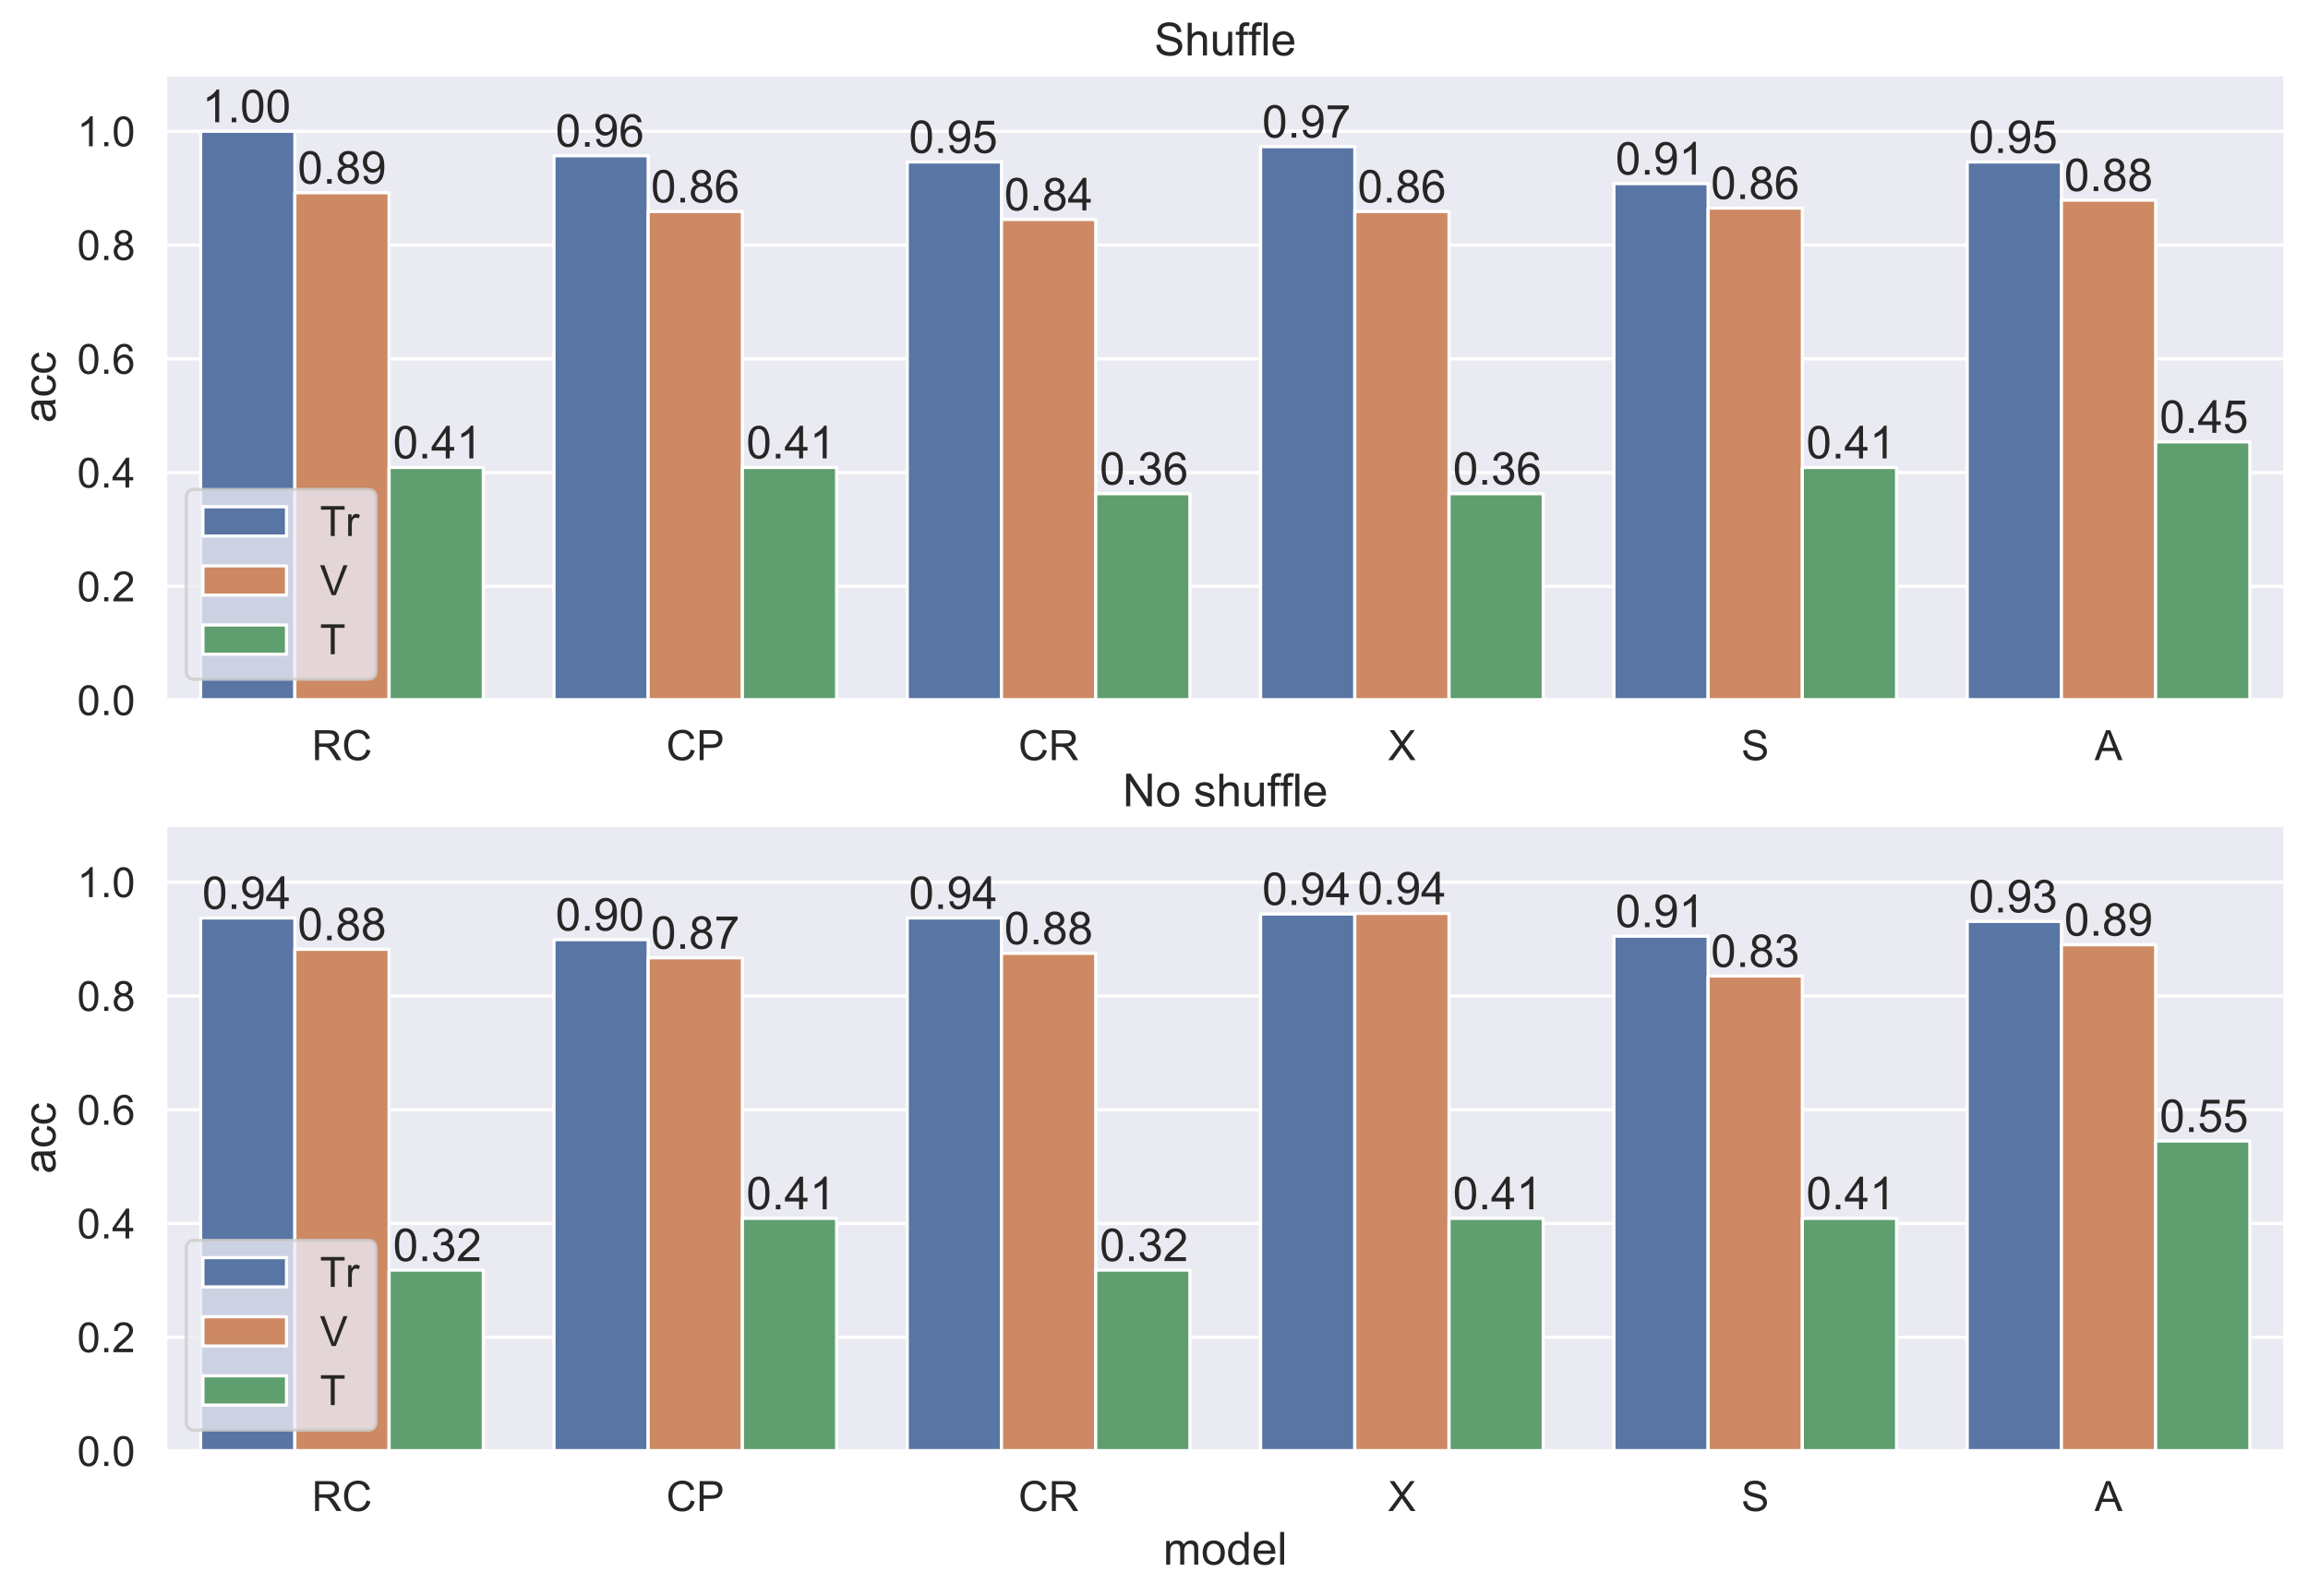 <?xml version="1.0" encoding="utf-8" standalone="no"?>
<!DOCTYPE svg PUBLIC "-//W3C//DTD SVG 1.1//EN"
  "http://www.w3.org/Graphics/SVG/1.1/DTD/svg11.dtd">
<!-- Created with matplotlib (https://matplotlib.org/) -->
<svg height="504.328pt" version="1.1" viewBox="0 0 729.017 504.328" width="729.017pt" xmlns="http://www.w3.org/2000/svg" xmlns:xlink="http://www.w3.org/1999/xlink">
 <defs>
  <style type="text/css">
*{stroke-linecap:butt;stroke-linejoin:round;}
  </style>
 </defs>
 <g id="figure_1">
  <g id="patch_1">
   <path d="M 0 504.328 
L 729.017 504.328 
L 729.017 0 
L 0 0 
z
" style="fill:#ffffff;"/>
  </g>
  <g id="axes_1">
   <g id="patch_2">
    <path d="M 52.217 221.18 
L 721.817 221.18 
L 721.817 23.507 
L 52.217 23.507 
z
" style="fill:#eaeaf2;"/>
   </g>
   <g id="matplotlib.axis_1">
    <g id="xtick_1">
     <g id="text_1">
      <!-- RC -->
      <defs>
       <path d="M 7.859 0 
L 7.859 71.578 
L 39.594 71.578 
Q 49.172 71.578 54.141 69.641 
Q 59.125 67.719 62.109 62.828 
Q 65.094 57.953 65.094 52.047 
Q 65.094 44.438 60.156 39.203 
Q 55.219 33.984 44.922 32.562 
Q 48.688 30.766 50.641 29 
Q 54.781 25.203 58.5 19.484 
L 70.953 0 
L 59.031 0 
L 49.562 14.891 
Q 45.406 21.344 42.719 24.75 
Q 40.047 28.172 37.922 29.531 
Q 35.797 30.906 33.594 31.453 
Q 31.984 31.781 28.328 31.781 
L 17.328 31.781 
L 17.328 0 
z
M 17.328 39.984 
L 37.703 39.984 
Q 44.188 39.984 47.844 41.328 
Q 51.516 42.672 53.422 45.625 
Q 55.328 48.578 55.328 52.047 
Q 55.328 57.125 51.641 60.391 
Q 47.953 63.672 39.984 63.672 
L 17.328 63.672 
z
" id="ArialMT-82"/>
       <path d="M 58.797 25.094 
L 68.266 22.703 
Q 65.281 11.031 57.547 4.906 
Q 49.812 -1.219 38.625 -1.219 
Q 27.047 -1.219 19.797 3.484 
Q 12.547 8.203 8.766 17.141 
Q 4.984 26.078 4.984 36.328 
Q 4.984 47.516 9.25 55.828 
Q 13.531 64.156 21.406 68.469 
Q 29.297 72.797 38.766 72.797 
Q 49.516 72.797 56.828 67.328 
Q 64.156 61.859 67.047 51.953 
L 57.719 49.75 
Q 55.219 57.562 50.484 61.125 
Q 45.75 64.703 38.578 64.703 
Q 30.328 64.703 24.781 60.734 
Q 19.234 56.781 16.984 50.109 
Q 14.75 43.453 14.75 36.375 
Q 14.75 27.25 17.406 20.438 
Q 20.062 13.625 25.672 10.25 
Q 31.297 6.891 37.844 6.891 
Q 45.797 6.891 51.312 11.469 
Q 56.844 16.062 58.797 25.094 
z
" id="ArialMT-67"/>
      </defs>
      <g style="fill:#262626;" transform="translate(98.484 240.128)scale(0.132 -0.132)">
       <use xlink:href="#ArialMT-82"/>
       <use x="72.217" xlink:href="#ArialMT-67"/>
      </g>
     </g>
    </g>
    <g id="xtick_2">
     <g id="text_2">
      <!-- CP -->
      <defs>
       <path d="M 7.719 0 
L 7.719 71.578 
L 34.719 71.578 
Q 41.844 71.578 45.609 70.906 
Q 50.875 70.016 54.438 67.547 
Q 58.016 65.094 60.188 60.641 
Q 62.359 56.203 62.359 50.875 
Q 62.359 41.75 56.547 35.422 
Q 50.734 29.109 35.547 29.109 
L 17.188 29.109 
L 17.188 0 
z
M 17.188 37.547 
L 35.688 37.547 
Q 44.875 37.547 48.734 40.969 
Q 52.594 44.391 52.594 50.594 
Q 52.594 55.078 50.312 58.266 
Q 48.047 61.469 44.344 62.5 
Q 41.938 63.141 35.5 63.141 
L 17.188 63.141 
z
" id="ArialMT-80"/>
      </defs>
      <g style="fill:#262626;" transform="translate(210.448 240.128)scale(0.132 -0.132)">
       <use xlink:href="#ArialMT-67"/>
       <use x="72.217" xlink:href="#ArialMT-80"/>
      </g>
     </g>
    </g>
    <g id="xtick_3">
     <g id="text_3">
      <!-- CR -->
      <g style="fill:#262626;" transform="translate(321.684 240.128)scale(0.132 -0.132)">
       <use xlink:href="#ArialMT-67"/>
       <use x="72.217" xlink:href="#ArialMT-82"/>
      </g>
     </g>
    </g>
    <g id="xtick_4">
     <g id="text_4">
      <!-- X -->
      <defs>
       <path d="M 0.438 0 
L 28.125 37.312 
L 3.719 71.578 
L 14.984 71.578 
L 27.984 53.219 
Q 32.031 47.516 33.734 44.438 
Q 36.141 48.344 39.406 52.594 
L 53.812 71.578 
L 64.109 71.578 
L 38.969 37.844 
L 66.062 0 
L 54.344 0 
L 36.328 25.531 
Q 34.812 27.734 33.203 30.328 
Q 30.812 26.422 29.781 24.953 
L 11.812 0 
z
" id="ArialMT-88"/>
      </defs>
      <g style="fill:#262626;" transform="translate(438.415 240.128)scale(0.132 -0.132)">
       <use xlink:href="#ArialMT-88"/>
      </g>
     </g>
    </g>
    <g id="xtick_5">
     <g id="text_5">
      <!-- S -->
      <defs>
       <path d="M 4.5 23 
L 13.422 23.781 
Q 14.062 18.406 16.375 14.969 
Q 18.703 11.531 23.578 9.406 
Q 28.469 7.281 34.578 7.281 
Q 39.984 7.281 44.141 8.891 
Q 48.297 10.5 50.312 13.297 
Q 52.344 16.109 52.344 19.438 
Q 52.344 22.797 50.391 25.312 
Q 48.438 27.828 43.953 29.547 
Q 41.062 30.672 31.203 33.031 
Q 21.344 35.406 17.391 37.5 
Q 12.25 40.188 9.734 44.156 
Q 7.234 48.141 7.234 53.078 
Q 7.234 58.5 10.297 63.203 
Q 13.375 67.922 19.281 70.359 
Q 25.203 72.797 32.422 72.797 
Q 40.375 72.797 46.453 70.234 
Q 52.547 67.672 55.812 62.688 
Q 59.078 57.719 59.328 51.422 
L 50.25 50.734 
Q 49.516 57.516 45.281 60.984 
Q 41.062 64.453 32.812 64.453 
Q 24.219 64.453 20.281 61.297 
Q 16.359 58.156 16.359 53.719 
Q 16.359 49.859 19.141 47.359 
Q 21.875 44.875 33.422 42.266 
Q 44.969 39.656 49.266 37.703 
Q 55.516 34.812 58.484 30.391 
Q 61.469 25.984 61.469 20.219 
Q 61.469 14.5 58.203 9.438 
Q 54.938 4.391 48.797 1.578 
Q 42.672 -1.219 35.016 -1.219 
Q 25.297 -1.219 18.719 1.609 
Q 12.156 4.438 8.422 10.125 
Q 4.688 15.828 4.5 23 
z
" id="ArialMT-83"/>
      </defs>
      <g style="fill:#262626;" transform="translate(550.015 240.128)scale(0.132 -0.132)">
       <use xlink:href="#ArialMT-83"/>
      </g>
     </g>
    </g>
    <g id="xtick_6">
     <g id="text_6">
      <!-- A -->
      <defs>
       <path d="M -0.141 0 
L 27.344 71.578 
L 37.547 71.578 
L 66.844 0 
L 56.062 0 
L 47.703 21.688 
L 17.781 21.688 
L 9.906 0 
z
M 20.516 29.391 
L 44.781 29.391 
L 37.312 49.219 
Q 33.891 58.25 32.234 64.062 
Q 30.859 57.172 28.375 50.391 
z
" id="ArialMT-65"/>
      </defs>
      <g style="fill:#262626;" transform="translate(661.615 240.128)scale(0.132 -0.132)">
       <use xlink:href="#ArialMT-65"/>
      </g>
     </g>
    </g>
   </g>
   <g id="matplotlib.axis_2">
    <g id="ytick_1">
     <g id="line2d_1">
      <path clip-path="url(#pf7772d3f18)" d="M 52.217 221.18 
L 721.817 221.18 
" style="fill:none;stroke:#ffffff;stroke-linecap:round;"/>
     </g>
     <g id="text_7">
      <!-- 0.0 -->
      <defs>
       <path d="M 4.156 35.297 
Q 4.156 48 6.766 55.734 
Q 9.375 63.484 14.516 67.672 
Q 19.672 71.875 27.484 71.875 
Q 33.25 71.875 37.594 69.547 
Q 41.938 67.234 44.766 62.859 
Q 47.609 58.5 49.219 52.219 
Q 50.828 45.953 50.828 35.297 
Q 50.828 22.703 48.234 14.969 
Q 45.656 7.234 40.5 3 
Q 35.359 -1.219 27.484 -1.219 
Q 17.141 -1.219 11.234 6.203 
Q 4.156 15.141 4.156 35.297 
z
M 13.188 35.297 
Q 13.188 17.672 17.312 11.828 
Q 21.438 6 27.484 6 
Q 33.547 6 37.672 11.859 
Q 41.797 17.719 41.797 35.297 
Q 41.797 52.984 37.672 58.781 
Q 33.547 64.594 27.391 64.594 
Q 21.344 64.594 17.719 59.469 
Q 13.188 52.938 13.188 35.297 
z
" id="ArialMT-48"/>
       <path d="M 9.078 0 
L 9.078 10.016 
L 19.094 10.016 
L 19.094 0 
z
" id="ArialMT-46"/>
      </defs>
      <g style="fill:#262626;" transform="translate(24.369 225.904)scale(0.132 -0.132)">
       <use xlink:href="#ArialMT-48"/>
       <use x="55.615" xlink:href="#ArialMT-46"/>
       <use x="83.398" xlink:href="#ArialMT-48"/>
      </g>
     </g>
    </g>
    <g id="ytick_2">
     <g id="line2d_2">
      <path clip-path="url(#pf7772d3f18)" d="M 52.217 185.239 
L 721.817 185.239 
" style="fill:none;stroke:#ffffff;stroke-linecap:round;"/>
     </g>
     <g id="text_8">
      <!-- 0.2 -->
      <defs>
       <path d="M 50.344 8.453 
L 50.344 0 
L 3.031 0 
Q 2.938 3.172 4.047 6.109 
Q 5.859 10.938 9.828 15.625 
Q 13.812 20.312 21.344 26.469 
Q 33.016 36.031 37.109 41.625 
Q 41.219 47.219 41.219 52.203 
Q 41.219 57.422 37.469 61 
Q 33.734 64.594 27.734 64.594 
Q 21.391 64.594 17.578 60.781 
Q 13.766 56.984 13.719 50.25 
L 4.688 51.172 
Q 5.609 61.281 11.656 66.578 
Q 17.719 71.875 27.938 71.875 
Q 38.234 71.875 44.234 66.156 
Q 50.25 60.453 50.25 52 
Q 50.25 47.703 48.484 43.547 
Q 46.734 39.406 42.656 34.812 
Q 38.578 30.219 29.109 22.219 
Q 21.188 15.578 18.938 13.203 
Q 16.703 10.844 15.234 8.453 
z
" id="ArialMT-50"/>
      </defs>
      <g style="fill:#262626;" transform="translate(24.369 189.964)scale(0.132 -0.132)">
       <use xlink:href="#ArialMT-48"/>
       <use x="55.615" xlink:href="#ArialMT-46"/>
       <use x="83.398" xlink:href="#ArialMT-50"/>
      </g>
     </g>
    </g>
    <g id="ytick_3">
     <g id="line2d_3">
      <path clip-path="url(#pf7772d3f18)" d="M 52.217 149.299 
L 721.817 149.299 
" style="fill:none;stroke:#ffffff;stroke-linecap:round;"/>
     </g>
     <g id="text_9">
      <!-- 0.4 -->
      <defs>
       <path d="M 32.328 0 
L 32.328 17.141 
L 1.266 17.141 
L 1.266 25.203 
L 33.938 71.578 
L 41.109 71.578 
L 41.109 25.203 
L 50.781 25.203 
L 50.781 17.141 
L 41.109 17.141 
L 41.109 0 
z
M 32.328 25.203 
L 32.328 57.469 
L 9.906 25.203 
z
" id="ArialMT-52"/>
      </defs>
      <g style="fill:#262626;" transform="translate(24.369 154.023)scale(0.132 -0.132)">
       <use xlink:href="#ArialMT-48"/>
       <use x="55.615" xlink:href="#ArialMT-46"/>
       <use x="83.398" xlink:href="#ArialMT-52"/>
      </g>
     </g>
    </g>
    <g id="ytick_4">
     <g id="line2d_4">
      <path clip-path="url(#pf7772d3f18)" d="M 52.217 113.358 
L 721.817 113.358 
" style="fill:none;stroke:#ffffff;stroke-linecap:round;"/>
     </g>
     <g id="text_10">
      <!-- 0.6 -->
      <defs>
       <path d="M 49.75 54.047 
L 41.016 53.375 
Q 39.844 58.547 37.703 60.891 
Q 34.125 64.656 28.906 64.656 
Q 24.703 64.656 21.531 62.312 
Q 17.391 59.281 14.984 53.469 
Q 12.594 47.656 12.5 36.922 
Q 15.672 41.75 20.266 44.094 
Q 24.859 46.438 29.891 46.438 
Q 38.672 46.438 44.844 39.969 
Q 51.031 33.5 51.031 23.25 
Q 51.031 16.5 48.125 10.719 
Q 45.219 4.938 40.141 1.859 
Q 35.062 -1.219 28.609 -1.219 
Q 17.625 -1.219 10.688 6.859 
Q 3.766 14.938 3.766 33.5 
Q 3.766 54.25 11.422 63.672 
Q 18.109 71.875 29.438 71.875 
Q 37.891 71.875 43.281 67.141 
Q 48.688 62.406 49.75 54.047 
z
M 13.875 23.188 
Q 13.875 18.656 15.797 14.5 
Q 17.719 10.359 21.188 8.172 
Q 24.656 6 28.469 6 
Q 34.031 6 38.031 10.484 
Q 42.047 14.984 42.047 22.703 
Q 42.047 30.125 38.078 34.391 
Q 34.125 38.672 28.125 38.672 
Q 22.172 38.672 18.016 34.391 
Q 13.875 30.125 13.875 23.188 
z
" id="ArialMT-54"/>
      </defs>
      <g style="fill:#262626;" transform="translate(24.369 118.083)scale(0.132 -0.132)">
       <use xlink:href="#ArialMT-48"/>
       <use x="55.615" xlink:href="#ArialMT-46"/>
       <use x="83.398" xlink:href="#ArialMT-54"/>
      </g>
     </g>
    </g>
    <g id="ytick_5">
     <g id="line2d_5">
      <path clip-path="url(#pf7772d3f18)" d="M 52.217 77.418 
L 721.817 77.418 
" style="fill:none;stroke:#ffffff;stroke-linecap:round;"/>
     </g>
     <g id="text_11">
      <!-- 0.8 -->
      <defs>
       <path d="M 17.672 38.812 
Q 12.203 40.828 9.562 44.531 
Q 6.938 48.25 6.938 53.422 
Q 6.938 61.234 12.547 66.547 
Q 18.172 71.875 27.484 71.875 
Q 36.859 71.875 42.578 66.422 
Q 48.297 60.984 48.297 53.172 
Q 48.297 48.188 45.672 44.5 
Q 43.062 40.828 37.75 38.812 
Q 44.344 36.672 47.781 31.875 
Q 51.219 27.094 51.219 20.453 
Q 51.219 11.281 44.719 5.031 
Q 38.234 -1.219 27.641 -1.219 
Q 17.047 -1.219 10.547 5.047 
Q 4.047 11.328 4.047 20.703 
Q 4.047 27.688 7.594 32.391 
Q 11.141 37.109 17.672 38.812 
z
M 15.922 53.719 
Q 15.922 48.641 19.188 45.406 
Q 22.469 42.188 27.688 42.188 
Q 32.766 42.188 36.016 45.375 
Q 39.266 48.578 39.266 53.219 
Q 39.266 58.062 35.906 61.359 
Q 32.562 64.656 27.594 64.656 
Q 22.562 64.656 19.234 61.422 
Q 15.922 58.203 15.922 53.719 
z
M 13.094 20.656 
Q 13.094 16.891 14.875 13.375 
Q 16.656 9.859 20.172 7.922 
Q 23.688 6 27.734 6 
Q 34.031 6 38.125 10.047 
Q 42.234 14.109 42.234 20.359 
Q 42.234 26.703 38.016 30.859 
Q 33.797 35.016 27.438 35.016 
Q 21.234 35.016 17.156 30.906 
Q 13.094 26.812 13.094 20.656 
z
" id="ArialMT-56"/>
      </defs>
      <g style="fill:#262626;" transform="translate(24.369 82.142)scale(0.132 -0.132)">
       <use xlink:href="#ArialMT-48"/>
       <use x="55.615" xlink:href="#ArialMT-46"/>
       <use x="83.398" xlink:href="#ArialMT-56"/>
      </g>
     </g>
    </g>
    <g id="ytick_6">
     <g id="line2d_6">
      <path clip-path="url(#pf7772d3f18)" d="M 52.217 41.477 
L 721.817 41.477 
" style="fill:none;stroke:#ffffff;stroke-linecap:round;"/>
     </g>
     <g id="text_12">
      <!-- 1.0 -->
      <defs>
       <path d="M 37.25 0 
L 28.469 0 
L 28.469 56 
Q 25.297 52.984 20.141 49.953 
Q 14.984 46.922 10.891 45.406 
L 10.891 53.906 
Q 18.266 57.375 23.781 62.297 
Q 29.297 67.234 31.594 71.875 
L 37.25 71.875 
z
" id="ArialMT-49"/>
      </defs>
      <g style="fill:#262626;" transform="translate(24.369 46.202)scale(0.132 -0.132)">
       <use xlink:href="#ArialMT-49"/>
       <use x="55.615" xlink:href="#ArialMT-46"/>
       <use x="83.398" xlink:href="#ArialMT-48"/>
      </g>
     </g>
    </g>
    <g id="text_13">
     <!-- acc -->
     <defs>
      <path d="M 40.438 6.391 
Q 35.547 2.25 31.031 0.531 
Q 26.516 -1.172 21.344 -1.172 
Q 12.797 -1.172 8.203 3 
Q 3.609 7.172 3.609 13.672 
Q 3.609 17.484 5.344 20.625 
Q 7.078 23.781 9.891 25.688 
Q 12.703 27.594 16.219 28.562 
Q 18.797 29.25 24.031 29.891 
Q 34.672 31.156 39.703 32.906 
Q 39.75 34.719 39.75 35.203 
Q 39.75 40.578 37.25 42.781 
Q 33.891 45.75 27.25 45.75 
Q 21.047 45.75 18.094 43.578 
Q 15.141 41.406 13.719 35.891 
L 5.125 37.062 
Q 6.297 42.578 8.984 45.969 
Q 11.672 49.359 16.75 51.188 
Q 21.828 53.031 28.516 53.031 
Q 35.156 53.031 39.297 51.469 
Q 43.453 49.906 45.406 47.531 
Q 47.359 45.172 48.141 41.547 
Q 48.578 39.312 48.578 33.453 
L 48.578 21.734 
Q 48.578 9.469 49.141 6.219 
Q 49.703 2.984 51.375 0 
L 42.188 0 
Q 40.828 2.734 40.438 6.391 
z
M 39.703 26.031 
Q 34.906 24.078 25.344 22.703 
Q 19.922 21.922 17.672 20.938 
Q 15.438 19.969 14.203 18.094 
Q 12.984 16.219 12.984 13.922 
Q 12.984 10.406 15.641 8.062 
Q 18.312 5.719 23.438 5.719 
Q 28.516 5.719 32.469 7.938 
Q 36.422 10.156 38.281 14.016 
Q 39.703 17 39.703 22.797 
z
" id="ArialMT-97"/>
      <path d="M 40.438 19 
L 49.078 17.875 
Q 47.656 8.938 41.812 3.875 
Q 35.984 -1.172 27.484 -1.172 
Q 16.844 -1.172 10.375 5.781 
Q 3.906 12.75 3.906 25.734 
Q 3.906 34.125 6.688 40.422 
Q 9.469 46.734 15.156 49.875 
Q 20.844 53.031 27.547 53.031 
Q 35.984 53.031 41.359 48.75 
Q 46.734 44.484 48.25 36.625 
L 39.703 35.297 
Q 38.484 40.531 35.375 43.156 
Q 32.281 45.797 27.875 45.797 
Q 21.234 45.797 17.078 41.031 
Q 12.938 36.281 12.938 25.984 
Q 12.938 15.531 16.938 10.797 
Q 20.953 6.062 27.391 6.062 
Q 32.562 6.062 36.031 9.234 
Q 39.5 12.406 40.438 19 
z
" id="ArialMT-99"/>
     </defs>
     <g style="fill:#262626;" transform="translate(17.507 133.547)rotate(-90)scale(0.144 -0.144)">
      <use xlink:href="#ArialMT-97"/>
      <use x="55.615" xlink:href="#ArialMT-99"/>
      <use x="105.615" xlink:href="#ArialMT-99"/>
     </g>
    </g>
   </g>
   <g id="patch_3">
    <path clip-path="url(#pf7772d3f18)" d="M 63.377 221.18 
L 93.137 221.18 
L 93.137 41.477 
L 63.377 41.477 
z
" style="fill:#5875a4;stroke:#ffffff;stroke-linejoin:miter;"/>
   </g>
   <g id="patch_4">
    <path clip-path="url(#pf7772d3f18)" d="M 174.977 221.18 
L 204.737 221.18 
L 204.737 49.205 
L 174.977 49.205 
z
" style="fill:#5875a4;stroke:#ffffff;stroke-linejoin:miter;"/>
   </g>
   <g id="patch_5">
    <path clip-path="url(#pf7772d3f18)" d="M 286.577 221.18 
L 316.337 221.18 
L 316.337 51.181 
L 286.577 51.181 
z
" style="fill:#5875a4;stroke:#ffffff;stroke-linejoin:miter;"/>
   </g>
   <g id="patch_6">
    <path clip-path="url(#pf7772d3f18)" d="M 398.177 221.18 
L 427.937 221.18 
L 427.937 46.329 
L 398.177 46.329 
z
" style="fill:#5875a4;stroke:#ffffff;stroke-linejoin:miter;"/>
   </g>
   <g id="patch_7">
    <path clip-path="url(#pf7772d3f18)" d="M 509.777 221.18 
L 539.537 221.18 
L 539.537 58.01 
L 509.777 58.01 
z
" style="fill:#5875a4;stroke:#ffffff;stroke-linejoin:miter;"/>
   </g>
   <g id="patch_8">
    <path clip-path="url(#pf7772d3f18)" d="M 621.377 221.18 
L 651.137 221.18 
L 651.137 51.181 
L 621.377 51.181 
z
" style="fill:#5875a4;stroke:#ffffff;stroke-linejoin:miter;"/>
   </g>
   <g id="patch_9">
    <path clip-path="url(#pf7772d3f18)" d="M 93.137 221.18 
L 122.897 221.18 
L 122.897 60.885 
L 93.137 60.885 
z
" style="fill:#cc8963;stroke:#ffffff;stroke-linejoin:miter;"/>
   </g>
   <g id="patch_10">
    <path clip-path="url(#pf7772d3f18)" d="M 204.737 221.18 
L 234.497 221.18 
L 234.497 66.816 
L 204.737 66.816 
z
" style="fill:#cc8963;stroke:#ffffff;stroke-linejoin:miter;"/>
   </g>
   <g id="patch_11">
    <path clip-path="url(#pf7772d3f18)" d="M 316.337 221.18 
L 346.097 221.18 
L 346.097 69.331 
L 316.337 69.331 
z
" style="fill:#cc8963;stroke:#ffffff;stroke-linejoin:miter;"/>
   </g>
   <g id="patch_12">
    <path clip-path="url(#pf7772d3f18)" d="M 427.937 221.18 
L 457.697 221.18 
L 457.697 66.816 
L 427.937 66.816 
z
" style="fill:#cc8963;stroke:#ffffff;stroke-linejoin:miter;"/>
   </g>
   <g id="patch_13">
    <path clip-path="url(#pf7772d3f18)" d="M 539.537 221.18 
L 569.297 221.18 
L 569.297 65.737 
L 539.537 65.737 
z
" style="fill:#cc8963;stroke:#ffffff;stroke-linejoin:miter;"/>
   </g>
   <g id="patch_14">
    <path clip-path="url(#pf7772d3f18)" d="M 651.137 221.18 
L 680.897 221.18 
L 680.897 63.221 
L 651.137 63.221 
z
" style="fill:#cc8963;stroke:#ffffff;stroke-linejoin:miter;"/>
   </g>
   <g id="patch_15">
    <path clip-path="url(#pf7772d3f18)" d="M 122.897 221.18 
L 152.657 221.18 
L 152.657 147.682 
L 122.897 147.682 
z
" style="fill:#5f9e6e;stroke:#ffffff;stroke-linejoin:miter;"/>
   </g>
   <g id="patch_16">
    <path clip-path="url(#pf7772d3f18)" d="M 234.497 221.18 
L 264.257 221.18 
L 264.257 147.682 
L 234.497 147.682 
z
" style="fill:#5f9e6e;stroke:#ffffff;stroke-linejoin:miter;"/>
   </g>
   <g id="patch_17">
    <path clip-path="url(#pf7772d3f18)" d="M 346.097 221.18 
L 375.857 221.18 
L 375.857 155.948 
L 346.097 155.948 
z
" style="fill:#5f9e6e;stroke:#ffffff;stroke-linejoin:miter;"/>
   </g>
   <g id="patch_18">
    <path clip-path="url(#pf7772d3f18)" d="M 457.697 221.18 
L 487.457 221.18 
L 487.457 155.948 
L 457.697 155.948 
z
" style="fill:#5f9e6e;stroke:#ffffff;stroke-linejoin:miter;"/>
   </g>
   <g id="patch_19">
    <path clip-path="url(#pf7772d3f18)" d="M 569.297 221.18 
L 599.057 221.18 
L 599.057 147.682 
L 569.297 147.682 
z
" style="fill:#5f9e6e;stroke:#ffffff;stroke-linejoin:miter;"/>
   </g>
   <g id="patch_20">
    <path clip-path="url(#pf7772d3f18)" d="M 680.897 221.18 
L 710.657 221.18 
L 710.657 139.595 
L 680.897 139.595 
z
" style="fill:#5f9e6e;stroke:#ffffff;stroke-linejoin:miter;"/>
   </g>
   <g id="line2d_7">
    <path clip-path="url(#pf7772d3f18)" d="M 0 0 
" style="fill:none;stroke:#424242;stroke-linecap:round;stroke-width:2.7;"/>
   </g>
   <g id="line2d_8">
    <path clip-path="url(#pf7772d3f18)" d="M 0 0 
" style="fill:none;stroke:#424242;stroke-linecap:round;stroke-width:2.7;"/>
   </g>
   <g id="line2d_9">
    <path clip-path="url(#pf7772d3f18)" d="M 0 0 
" style="fill:none;stroke:#424242;stroke-linecap:round;stroke-width:2.7;"/>
   </g>
   <g id="line2d_10">
    <path clip-path="url(#pf7772d3f18)" d="M 0 0 
" style="fill:none;stroke:#424242;stroke-linecap:round;stroke-width:2.7;"/>
   </g>
   <g id="line2d_11">
    <path clip-path="url(#pf7772d3f18)" d="M 0 0 
" style="fill:none;stroke:#424242;stroke-linecap:round;stroke-width:2.7;"/>
   </g>
   <g id="line2d_12">
    <path clip-path="url(#pf7772d3f18)" d="M 0 0 
" style="fill:none;stroke:#424242;stroke-linecap:round;stroke-width:2.7;"/>
   </g>
   <g id="line2d_13">
    <path clip-path="url(#pf7772d3f18)" d="M 0 0 
" style="fill:none;stroke:#424242;stroke-linecap:round;stroke-width:2.7;"/>
   </g>
   <g id="line2d_14">
    <path clip-path="url(#pf7772d3f18)" d="M 0 0 
" style="fill:none;stroke:#424242;stroke-linecap:round;stroke-width:2.7;"/>
   </g>
   <g id="line2d_15">
    <path clip-path="url(#pf7772d3f18)" d="M 0 0 
" style="fill:none;stroke:#424242;stroke-linecap:round;stroke-width:2.7;"/>
   </g>
   <g id="line2d_16">
    <path clip-path="url(#pf7772d3f18)" d="M 0 0 
" style="fill:none;stroke:#424242;stroke-linecap:round;stroke-width:2.7;"/>
   </g>
   <g id="line2d_17">
    <path clip-path="url(#pf7772d3f18)" d="M 0 0 
" style="fill:none;stroke:#424242;stroke-linecap:round;stroke-width:2.7;"/>
   </g>
   <g id="line2d_18">
    <path clip-path="url(#pf7772d3f18)" d="M 0 0 
" style="fill:none;stroke:#424242;stroke-linecap:round;stroke-width:2.7;"/>
   </g>
   <g id="line2d_19">
    <path clip-path="url(#pf7772d3f18)" d="M 0 0 
" style="fill:none;stroke:#424242;stroke-linecap:round;stroke-width:2.7;"/>
   </g>
   <g id="line2d_20">
    <path clip-path="url(#pf7772d3f18)" d="M 0 0 
" style="fill:none;stroke:#424242;stroke-linecap:round;stroke-width:2.7;"/>
   </g>
   <g id="line2d_21">
    <path clip-path="url(#pf7772d3f18)" d="M 0 0 
" style="fill:none;stroke:#424242;stroke-linecap:round;stroke-width:2.7;"/>
   </g>
   <g id="line2d_22">
    <path clip-path="url(#pf7772d3f18)" d="M 0 0 
" style="fill:none;stroke:#424242;stroke-linecap:round;stroke-width:2.7;"/>
   </g>
   <g id="line2d_23">
    <path clip-path="url(#pf7772d3f18)" d="M 0 0 
" style="fill:none;stroke:#424242;stroke-linecap:round;stroke-width:2.7;"/>
   </g>
   <g id="line2d_24">
    <path clip-path="url(#pf7772d3f18)" d="M 0 0 
" style="fill:none;stroke:#424242;stroke-linecap:round;stroke-width:2.7;"/>
   </g>
   <g id="patch_21">
    <path d="M 52.217 221.18 
L 52.217 23.507 
" style="fill:none;stroke:#ffffff;stroke-linecap:square;stroke-linejoin:miter;stroke-width:1.25;"/>
   </g>
   <g id="patch_22">
    <path d="M 721.817 221.18 
L 721.817 23.507 
" style="fill:none;stroke:#ffffff;stroke-linecap:square;stroke-linejoin:miter;stroke-width:1.25;"/>
   </g>
   <g id="patch_23">
    <path d="M 52.217 221.18 
L 721.817 221.18 
" style="fill:none;stroke:#ffffff;stroke-linecap:square;stroke-linejoin:miter;stroke-width:1.25;"/>
   </g>
   <g id="patch_24">
    <path d="M 52.217 23.507 
L 721.817 23.507 
" style="fill:none;stroke:#ffffff;stroke-linecap:square;stroke-linejoin:miter;stroke-width:1.25;"/>
   </g>
   <g id="text_14">
    <!-- 1.00 -->
    <g style="fill:#262626;" transform="translate(63.873 38.615)scale(0.144 -0.144)">
     <use xlink:href="#ArialMT-49"/>
     <use x="55.615" xlink:href="#ArialMT-46"/>
     <use x="83.398" xlink:href="#ArialMT-48"/>
     <use x="139.014" xlink:href="#ArialMT-48"/>
    </g>
   </g>
   <g id="text_15">
    <!-- 0.89 -->
    <defs>
     <path d="M 5.469 16.547 
L 13.922 17.328 
Q 14.984 11.375 18.016 8.688 
Q 21.047 6 25.781 6 
Q 29.828 6 32.875 7.859 
Q 35.938 9.719 37.891 12.812 
Q 39.844 15.922 41.156 21.188 
Q 42.484 26.469 42.484 31.938 
Q 42.484 32.516 42.438 33.688 
Q 39.797 29.5 35.234 26.875 
Q 30.672 24.266 25.344 24.266 
Q 16.453 24.266 10.297 30.703 
Q 4.156 37.156 4.156 47.703 
Q 4.156 58.594 10.578 65.234 
Q 17 71.875 26.656 71.875 
Q 33.641 71.875 39.422 68.109 
Q 45.219 64.359 48.219 57.391 
Q 51.219 50.438 51.219 37.25 
Q 51.219 23.531 48.234 15.406 
Q 45.266 7.281 39.375 3.031 
Q 33.5 -1.219 25.594 -1.219 
Q 17.188 -1.219 11.859 3.438 
Q 6.547 8.109 5.469 16.547 
z
M 41.453 48.141 
Q 41.453 55.719 37.422 60.156 
Q 33.406 64.594 27.734 64.594 
Q 21.875 64.594 17.531 59.812 
Q 13.188 55.031 13.188 47.406 
Q 13.188 40.578 17.312 36.297 
Q 21.438 32.031 27.484 32.031 
Q 33.594 32.031 37.516 36.297 
Q 41.453 40.578 41.453 48.141 
z
" id="ArialMT-57"/>
    </defs>
    <g style="fill:#262626;" transform="translate(94.005 58.023)scale(0.144 -0.144)">
     <use xlink:href="#ArialMT-48"/>
     <use x="55.615" xlink:href="#ArialMT-46"/>
     <use x="83.398" xlink:href="#ArialMT-56"/>
     <use x="139.014" xlink:href="#ArialMT-57"/>
    </g>
   </g>
   <g id="text_16">
    <!-- 0.41 -->
    <g style="fill:#262626;" transform="translate(124.137 144.82)scale(0.144 -0.144)">
     <use xlink:href="#ArialMT-48"/>
     <use x="55.615" xlink:href="#ArialMT-46"/>
     <use x="83.398" xlink:href="#ArialMT-52"/>
     <use x="139.014" xlink:href="#ArialMT-49"/>
    </g>
   </g>
   <g id="text_17">
    <!-- 0.96 -->
    <g style="fill:#262626;" transform="translate(175.473 46.343)scale(0.144 -0.144)">
     <use xlink:href="#ArialMT-48"/>
     <use x="55.615" xlink:href="#ArialMT-46"/>
     <use x="83.398" xlink:href="#ArialMT-57"/>
     <use x="139.014" xlink:href="#ArialMT-54"/>
    </g>
   </g>
   <g id="text_18">
    <!-- 0.86 -->
    <g style="fill:#262626;" transform="translate(205.605 63.954)scale(0.144 -0.144)">
     <use xlink:href="#ArialMT-48"/>
     <use x="55.615" xlink:href="#ArialMT-46"/>
     <use x="83.398" xlink:href="#ArialMT-56"/>
     <use x="139.014" xlink:href="#ArialMT-54"/>
    </g>
   </g>
   <g id="text_19">
    <!-- 0.41 -->
    <g style="fill:#262626;" transform="translate(235.737 144.82)scale(0.144 -0.144)">
     <use xlink:href="#ArialMT-48"/>
     <use x="55.615" xlink:href="#ArialMT-46"/>
     <use x="83.398" xlink:href="#ArialMT-52"/>
     <use x="139.014" xlink:href="#ArialMT-49"/>
    </g>
   </g>
   <g id="text_20">
    <!-- 0.95 -->
    <defs>
     <path d="M 4.156 18.75 
L 13.375 19.531 
Q 14.406 12.797 18.141 9.391 
Q 21.875 6 27.156 6 
Q 33.5 6 37.891 10.781 
Q 42.281 15.578 42.281 23.484 
Q 42.281 31 38.062 35.344 
Q 33.844 39.703 27 39.703 
Q 22.75 39.703 19.328 37.766 
Q 15.922 35.844 13.969 32.766 
L 5.719 33.844 
L 12.641 70.609 
L 48.25 70.609 
L 48.25 62.203 
L 19.672 62.203 
L 15.828 42.969 
Q 22.266 47.469 29.344 47.469 
Q 38.719 47.469 45.156 40.969 
Q 51.609 34.469 51.609 24.266 
Q 51.609 14.547 45.953 7.469 
Q 39.062 -1.219 27.156 -1.219 
Q 17.391 -1.219 11.203 4.25 
Q 5.031 9.719 4.156 18.75 
z
" id="ArialMT-53"/>
    </defs>
    <g style="fill:#262626;" transform="translate(287.073 48.319)scale(0.144 -0.144)">
     <use xlink:href="#ArialMT-48"/>
     <use x="55.615" xlink:href="#ArialMT-46"/>
     <use x="83.398" xlink:href="#ArialMT-57"/>
     <use x="139.014" xlink:href="#ArialMT-53"/>
    </g>
   </g>
   <g id="text_21">
    <!-- 0.84 -->
    <g style="fill:#262626;" transform="translate(317.205 66.469)scale(0.144 -0.144)">
     <use xlink:href="#ArialMT-48"/>
     <use x="55.615" xlink:href="#ArialMT-46"/>
     <use x="83.398" xlink:href="#ArialMT-56"/>
     <use x="139.014" xlink:href="#ArialMT-52"/>
    </g>
   </g>
   <g id="text_22">
    <!-- 0.36 -->
    <defs>
     <path d="M 4.203 18.891 
L 12.984 20.062 
Q 14.5 12.594 18.141 9.297 
Q 21.781 6 27 6 
Q 33.203 6 37.469 10.297 
Q 41.75 14.594 41.75 20.953 
Q 41.75 27 37.797 30.922 
Q 33.844 34.859 27.734 34.859 
Q 25.25 34.859 21.531 33.891 
L 22.516 41.609 
Q 23.391 41.5 23.922 41.5 
Q 29.547 41.5 34.031 44.422 
Q 38.531 47.359 38.531 53.469 
Q 38.531 58.297 35.25 61.469 
Q 31.984 64.656 26.812 64.656 
Q 21.688 64.656 18.266 61.422 
Q 14.844 58.203 13.875 51.766 
L 5.078 53.328 
Q 6.688 62.156 12.391 67.016 
Q 18.109 71.875 26.609 71.875 
Q 32.469 71.875 37.391 69.359 
Q 42.328 66.844 44.938 62.5 
Q 47.562 58.156 47.562 53.266 
Q 47.562 48.641 45.062 44.828 
Q 42.578 41.016 37.703 38.766 
Q 44.047 37.312 47.562 32.688 
Q 51.078 28.078 51.078 21.141 
Q 51.078 11.766 44.234 5.25 
Q 37.406 -1.266 26.953 -1.266 
Q 17.531 -1.266 11.297 4.344 
Q 5.078 9.969 4.203 18.891 
z
" id="ArialMT-51"/>
    </defs>
    <g style="fill:#262626;" transform="translate(347.337 153.086)scale(0.144 -0.144)">
     <use xlink:href="#ArialMT-48"/>
     <use x="55.615" xlink:href="#ArialMT-46"/>
     <use x="83.398" xlink:href="#ArialMT-51"/>
     <use x="139.014" xlink:href="#ArialMT-54"/>
    </g>
   </g>
   <g id="text_23">
    <!-- 0.97 -->
    <defs>
     <path d="M 4.734 62.203 
L 4.734 70.656 
L 51.078 70.656 
L 51.078 63.812 
Q 44.234 56.547 37.516 44.484 
Q 30.812 32.422 27.156 19.672 
Q 24.516 10.688 23.781 0 
L 14.75 0 
Q 14.891 8.453 18.062 20.406 
Q 21.234 32.375 27.172 43.484 
Q 33.109 54.594 39.797 62.203 
z
" id="ArialMT-55"/>
    </defs>
    <g style="fill:#262626;" transform="translate(398.673 43.467)scale(0.144 -0.144)">
     <use xlink:href="#ArialMT-48"/>
     <use x="55.615" xlink:href="#ArialMT-46"/>
     <use x="83.398" xlink:href="#ArialMT-57"/>
     <use x="139.014" xlink:href="#ArialMT-55"/>
    </g>
   </g>
   <g id="text_24">
    <!-- 0.86 -->
    <g style="fill:#262626;" transform="translate(428.805 63.954)scale(0.144 -0.144)">
     <use xlink:href="#ArialMT-48"/>
     <use x="55.615" xlink:href="#ArialMT-46"/>
     <use x="83.398" xlink:href="#ArialMT-56"/>
     <use x="139.014" xlink:href="#ArialMT-54"/>
    </g>
   </g>
   <g id="text_25">
    <!-- 0.36 -->
    <g style="fill:#262626;" transform="translate(458.937 153.086)scale(0.144 -0.144)">
     <use xlink:href="#ArialMT-48"/>
     <use x="55.615" xlink:href="#ArialMT-46"/>
     <use x="83.398" xlink:href="#ArialMT-51"/>
     <use x="139.014" xlink:href="#ArialMT-54"/>
    </g>
   </g>
   <g id="text_26">
    <!-- 0.91 -->
    <g style="fill:#262626;" transform="translate(510.273 55.148)scale(0.144 -0.144)">
     <use xlink:href="#ArialMT-48"/>
     <use x="55.615" xlink:href="#ArialMT-46"/>
     <use x="83.398" xlink:href="#ArialMT-57"/>
     <use x="139.014" xlink:href="#ArialMT-49"/>
    </g>
   </g>
   <g id="text_27">
    <!-- 0.86 -->
    <g style="fill:#262626;" transform="translate(540.405 62.875)scale(0.144 -0.144)">
     <use xlink:href="#ArialMT-48"/>
     <use x="55.615" xlink:href="#ArialMT-46"/>
     <use x="83.398" xlink:href="#ArialMT-56"/>
     <use x="139.014" xlink:href="#ArialMT-54"/>
    </g>
   </g>
   <g id="text_28">
    <!-- 0.41 -->
    <g style="fill:#262626;" transform="translate(570.537 144.82)scale(0.144 -0.144)">
     <use xlink:href="#ArialMT-48"/>
     <use x="55.615" xlink:href="#ArialMT-46"/>
     <use x="83.398" xlink:href="#ArialMT-52"/>
     <use x="139.014" xlink:href="#ArialMT-49"/>
    </g>
   </g>
   <g id="text_29">
    <!-- 0.95 -->
    <g style="fill:#262626;" transform="translate(621.873 48.319)scale(0.144 -0.144)">
     <use xlink:href="#ArialMT-48"/>
     <use x="55.615" xlink:href="#ArialMT-46"/>
     <use x="83.398" xlink:href="#ArialMT-57"/>
     <use x="139.014" xlink:href="#ArialMT-53"/>
    </g>
   </g>
   <g id="text_30">
    <!-- 0.88 -->
    <g style="fill:#262626;" transform="translate(652.005 60.359)scale(0.144 -0.144)">
     <use xlink:href="#ArialMT-48"/>
     <use x="55.615" xlink:href="#ArialMT-46"/>
     <use x="83.398" xlink:href="#ArialMT-56"/>
     <use x="139.014" xlink:href="#ArialMT-56"/>
    </g>
   </g>
   <g id="text_31">
    <!-- 0.45 -->
    <g style="fill:#262626;" transform="translate(682.137 136.733)scale(0.144 -0.144)">
     <use xlink:href="#ArialMT-48"/>
     <use x="55.615" xlink:href="#ArialMT-46"/>
     <use x="83.398" xlink:href="#ArialMT-52"/>
     <use x="139.014" xlink:href="#ArialMT-53"/>
    </g>
   </g>
   <g id="text_32">
    <!-- Shuffle -->
    <defs>
     <path d="M 6.594 0 
L 6.594 71.578 
L 15.375 71.578 
L 15.375 45.906 
Q 21.531 53.031 30.906 53.031 
Q 36.672 53.031 40.922 50.75 
Q 45.172 48.484 47 44.484 
Q 48.828 40.484 48.828 32.859 
L 48.828 0 
L 40.047 0 
L 40.047 32.859 
Q 40.047 39.453 37.188 42.453 
Q 34.328 45.453 29.109 45.453 
Q 25.203 45.453 21.75 43.422 
Q 18.312 41.406 16.844 37.938 
Q 15.375 34.469 15.375 28.375 
L 15.375 0 
z
" id="ArialMT-104"/>
     <path d="M 40.578 0 
L 40.578 7.625 
Q 34.516 -1.172 24.125 -1.172 
Q 19.531 -1.172 15.547 0.578 
Q 11.578 2.344 9.641 5 
Q 7.719 7.672 6.938 11.531 
Q 6.391 14.109 6.391 19.734 
L 6.391 51.859 
L 15.188 51.859 
L 15.188 23.094 
Q 15.188 16.219 15.719 13.812 
Q 16.547 10.359 19.234 8.375 
Q 21.922 6.391 25.875 6.391 
Q 29.828 6.391 33.297 8.422 
Q 36.766 10.453 38.203 13.938 
Q 39.656 17.438 39.656 24.078 
L 39.656 51.859 
L 48.438 51.859 
L 48.438 0 
z
" id="ArialMT-117"/>
     <path d="M 8.688 0 
L 8.688 45.016 
L 0.922 45.016 
L 0.922 51.859 
L 8.688 51.859 
L 8.688 57.375 
Q 8.688 62.594 9.625 65.141 
Q 10.891 68.562 14.078 70.672 
Q 17.281 72.797 23.047 72.797 
Q 26.766 72.797 31.25 71.922 
L 29.938 64.266 
Q 27.203 64.75 24.75 64.75 
Q 20.75 64.75 19.094 63.031 
Q 17.438 61.328 17.438 56.641 
L 17.438 51.859 
L 27.547 51.859 
L 27.547 45.016 
L 17.438 45.016 
L 17.438 0 
z
" id="ArialMT-102"/>
     <path d="M 6.391 0 
L 6.391 71.578 
L 15.188 71.578 
L 15.188 0 
z
" id="ArialMT-108"/>
     <path d="M 42.094 16.703 
L 51.172 15.578 
Q 49.031 7.625 43.219 3.219 
Q 37.406 -1.172 28.375 -1.172 
Q 17 -1.172 10.328 5.828 
Q 3.656 12.844 3.656 25.484 
Q 3.656 38.578 10.391 45.797 
Q 17.141 53.031 27.875 53.031 
Q 38.281 53.031 44.875 45.953 
Q 51.469 38.875 51.469 26.031 
Q 51.469 25.25 51.422 23.688 
L 12.75 23.688 
Q 13.234 15.141 17.578 10.594 
Q 21.922 6.062 28.422 6.062 
Q 33.25 6.062 36.672 8.594 
Q 40.094 11.141 42.094 16.703 
z
M 13.234 30.906 
L 42.188 30.906 
Q 41.609 37.453 38.875 40.719 
Q 34.672 45.797 27.984 45.797 
Q 21.922 45.797 17.797 41.75 
Q 13.672 37.703 13.234 30.906 
z
" id="ArialMT-101"/>
    </defs>
    <g style="fill:#262626;" transform="translate(364.604 17.507)scale(0.144 -0.144)">
     <use xlink:href="#ArialMT-83"/>
     <use x="66.699" xlink:href="#ArialMT-104"/>
     <use x="122.314" xlink:href="#ArialMT-117"/>
     <use x="177.93" xlink:href="#ArialMT-102"/>
     <use x="205.697" xlink:href="#ArialMT-102"/>
     <use x="233.48" xlink:href="#ArialMT-108"/>
     <use x="255.697" xlink:href="#ArialMT-101"/>
    </g>
   </g>
   <g id="legend_1">
    <g id="patch_25">
     <path d="M 61.457 214.58 
L 116.149 214.58 
Q 118.789 214.58 118.789 211.94 
L 118.789 157.245 
Q 118.789 154.605 116.149 154.605 
L 61.457 154.605 
Q 58.817 154.605 58.817 157.245 
L 58.817 211.94 
Q 58.817 214.58 61.457 214.58 
z
" style="fill:#eaeaf2;opacity:0.8;stroke:#cccccc;stroke-linejoin:miter;"/>
    </g>
    <g id="patch_26">
     <path d="M 64.097 169.333 
L 90.497 169.333 
L 90.497 160.093 
L 64.097 160.093 
z
" style="fill:#5875a4;stroke:#ffffff;stroke-linejoin:miter;"/>
    </g>
    <g id="text_33">
     <!-- Tr -->
     <defs>
      <path d="M 25.922 0 
L 25.922 63.141 
L 2.344 63.141 
L 2.344 71.578 
L 59.078 71.578 
L 59.078 63.141 
L 35.406 63.141 
L 35.406 0 
z
" id="ArialMT-84"/>
      <path d="M 6.5 0 
L 6.5 51.859 
L 14.406 51.859 
L 14.406 44 
Q 17.438 49.516 20 51.266 
Q 22.562 53.031 25.641 53.031 
Q 30.078 53.031 34.672 50.203 
L 31.641 42.047 
Q 28.422 43.953 25.203 43.953 
Q 22.312 43.953 20.016 42.219 
Q 17.719 40.484 16.75 37.406 
Q 15.281 32.719 15.281 27.156 
L 15.281 0 
z
" id="ArialMT-114"/>
     </defs>
     <g style="fill:#262626;" transform="translate(101.057 169.333)scale(0.132 -0.132)">
      <use xlink:href="#ArialMT-84"/>
      <use x="61.037" xlink:href="#ArialMT-114"/>
     </g>
    </g>
    <g id="patch_27">
     <path d="M 64.097 188.005 
L 90.497 188.005 
L 90.497 178.765 
L 64.097 178.765 
z
" style="fill:#cc8963;stroke:#ffffff;stroke-linejoin:miter;"/>
    </g>
    <g id="text_34">
     <!-- V -->
     <defs>
      <path d="M 28.172 0 
L 0.438 71.578 
L 10.688 71.578 
L 29.297 19.578 
Q 31.547 13.328 33.062 7.859 
Q 34.719 13.719 36.922 19.578 
L 56.25 71.578 
L 65.922 71.578 
L 37.891 0 
z
" id="ArialMT-86"/>
     </defs>
     <g style="fill:#262626;" transform="translate(101.057 188.005)scale(0.132 -0.132)">
      <use xlink:href="#ArialMT-86"/>
     </g>
    </g>
    <g id="patch_28">
     <path d="M 64.097 206.676 
L 90.497 206.676 
L 90.497 197.436 
L 64.097 197.436 
z
" style="fill:#5f9e6e;stroke:#ffffff;stroke-linejoin:miter;"/>
    </g>
    <g id="text_35">
     <!-- T -->
     <g style="fill:#262626;" transform="translate(101.057 206.676)scale(0.132 -0.132)">
      <use xlink:href="#ArialMT-84"/>
     </g>
    </g>
   </g>
  </g>
  <g id="axes_2">
   <g id="patch_29">
    <path d="M 52.217 458.387 
L 721.817 458.387 
L 721.817 260.715 
L 52.217 260.715 
z
" style="fill:#eaeaf2;"/>
   </g>
   <g id="matplotlib.axis_3">
    <g id="xtick_7">
     <g id="text_36">
      <!-- RC -->
      <g style="fill:#262626;" transform="translate(98.484 477.336)scale(0.132 -0.132)">
       <use xlink:href="#ArialMT-82"/>
       <use x="72.217" xlink:href="#ArialMT-67"/>
      </g>
     </g>
    </g>
    <g id="xtick_8">
     <g id="text_37">
      <!-- CP -->
      <g style="fill:#262626;" transform="translate(210.448 477.336)scale(0.132 -0.132)">
       <use xlink:href="#ArialMT-67"/>
       <use x="72.217" xlink:href="#ArialMT-80"/>
      </g>
     </g>
    </g>
    <g id="xtick_9">
     <g id="text_38">
      <!-- CR -->
      <g style="fill:#262626;" transform="translate(321.684 477.336)scale(0.132 -0.132)">
       <use xlink:href="#ArialMT-67"/>
       <use x="72.217" xlink:href="#ArialMT-82"/>
      </g>
     </g>
    </g>
    <g id="xtick_10">
     <g id="text_39">
      <!-- X -->
      <g style="fill:#262626;" transform="translate(438.415 477.336)scale(0.132 -0.132)">
       <use xlink:href="#ArialMT-88"/>
      </g>
     </g>
    </g>
    <g id="xtick_11">
     <g id="text_40">
      <!-- S -->
      <g style="fill:#262626;" transform="translate(550.015 477.336)scale(0.132 -0.132)">
       <use xlink:href="#ArialMT-83"/>
      </g>
     </g>
    </g>
    <g id="xtick_12">
     <g id="text_41">
      <!-- A -->
      <g style="fill:#262626;" transform="translate(661.615 477.336)scale(0.132 -0.132)">
       <use xlink:href="#ArialMT-65"/>
      </g>
     </g>
    </g>
    <g id="text_42">
     <!-- model -->
     <defs>
      <path d="M 6.594 0 
L 6.594 51.859 
L 14.453 51.859 
L 14.453 44.578 
Q 16.891 48.391 20.938 50.703 
Q 25 53.031 30.172 53.031 
Q 35.938 53.031 39.625 50.641 
Q 43.312 48.25 44.828 43.953 
Q 50.984 53.031 60.844 53.031 
Q 68.562 53.031 72.703 48.75 
Q 76.859 44.484 76.859 35.594 
L 76.859 0 
L 68.109 0 
L 68.109 32.672 
Q 68.109 37.938 67.25 40.25 
Q 66.406 42.578 64.156 43.984 
Q 61.922 45.406 58.891 45.406 
Q 53.422 45.406 49.797 41.766 
Q 46.188 38.141 46.188 30.125 
L 46.188 0 
L 37.406 0 
L 37.406 33.688 
Q 37.406 39.547 35.25 42.469 
Q 33.109 45.406 28.219 45.406 
Q 24.516 45.406 21.359 43.453 
Q 18.219 41.5 16.797 37.734 
Q 15.375 33.984 15.375 26.906 
L 15.375 0 
z
" id="ArialMT-109"/>
      <path d="M 3.328 25.922 
Q 3.328 40.328 11.328 47.266 
Q 18.016 53.031 27.641 53.031 
Q 38.328 53.031 45.109 46.016 
Q 51.906 39.016 51.906 26.656 
Q 51.906 16.656 48.906 10.906 
Q 45.906 5.172 40.156 2 
Q 34.422 -1.172 27.641 -1.172 
Q 16.75 -1.172 10.031 5.812 
Q 3.328 12.797 3.328 25.922 
z
M 12.359 25.922 
Q 12.359 15.969 16.703 11.016 
Q 21.047 6.062 27.641 6.062 
Q 34.188 6.062 38.531 11.031 
Q 42.875 16.016 42.875 26.219 
Q 42.875 35.844 38.5 40.797 
Q 34.125 45.75 27.641 45.75 
Q 21.047 45.75 16.703 40.812 
Q 12.359 35.891 12.359 25.922 
z
" id="ArialMT-111"/>
      <path d="M 40.234 0 
L 40.234 6.547 
Q 35.297 -1.172 25.734 -1.172 
Q 19.531 -1.172 14.328 2.25 
Q 9.125 5.672 6.266 11.797 
Q 3.422 17.922 3.422 25.875 
Q 3.422 33.641 6 39.969 
Q 8.594 46.297 13.766 49.656 
Q 18.953 53.031 25.344 53.031 
Q 30.031 53.031 33.688 51.047 
Q 37.359 49.078 39.656 45.906 
L 39.656 71.578 
L 48.391 71.578 
L 48.391 0 
z
M 12.453 25.875 
Q 12.453 15.922 16.641 10.984 
Q 20.844 6.062 26.562 6.062 
Q 32.328 6.062 36.344 10.766 
Q 40.375 15.484 40.375 25.141 
Q 40.375 35.797 36.266 40.766 
Q 32.172 45.75 26.172 45.75 
Q 20.312 45.75 16.375 40.969 
Q 12.453 36.188 12.453 25.875 
z
" id="ArialMT-100"/>
     </defs>
     <g style="fill:#262626;" transform="translate(367.409 494.266)scale(0.144 -0.144)">
      <use xlink:href="#ArialMT-109"/>
      <use x="83.301" xlink:href="#ArialMT-111"/>
      <use x="138.916" xlink:href="#ArialMT-100"/>
      <use x="194.531" xlink:href="#ArialMT-101"/>
      <use x="250.146" xlink:href="#ArialMT-108"/>
     </g>
    </g>
   </g>
   <g id="matplotlib.axis_4">
    <g id="ytick_7">
     <g id="line2d_25">
      <path clip-path="url(#pe9a4254b85)" d="M 52.217 458.387 
L 721.817 458.387 
" style="fill:none;stroke:#ffffff;stroke-linecap:round;"/>
     </g>
     <g id="text_43">
      <!-- 0.0 -->
      <g style="fill:#262626;" transform="translate(24.369 463.111)scale(0.132 -0.132)">
       <use xlink:href="#ArialMT-48"/>
       <use x="55.615" xlink:href="#ArialMT-46"/>
       <use x="83.398" xlink:href="#ArialMT-48"/>
      </g>
     </g>
    </g>
    <g id="ytick_8">
     <g id="line2d_26">
      <path clip-path="url(#pe9a4254b85)" d="M 52.217 422.447 
L 721.817 422.447 
" style="fill:none;stroke:#ffffff;stroke-linecap:round;"/>
     </g>
     <g id="text_44">
      <!-- 0.2 -->
      <g style="fill:#262626;" transform="translate(24.369 427.171)scale(0.132 -0.132)">
       <use xlink:href="#ArialMT-48"/>
       <use x="55.615" xlink:href="#ArialMT-46"/>
       <use x="83.398" xlink:href="#ArialMT-50"/>
      </g>
     </g>
    </g>
    <g id="ytick_9">
     <g id="line2d_27">
      <path clip-path="url(#pe9a4254b85)" d="M 52.217 386.506 
L 721.817 386.506 
" style="fill:none;stroke:#ffffff;stroke-linecap:round;"/>
     </g>
     <g id="text_45">
      <!-- 0.4 -->
      <g style="fill:#262626;" transform="translate(24.369 391.23)scale(0.132 -0.132)">
       <use xlink:href="#ArialMT-48"/>
       <use x="55.615" xlink:href="#ArialMT-46"/>
       <use x="83.398" xlink:href="#ArialMT-52"/>
      </g>
     </g>
    </g>
    <g id="ytick_10">
     <g id="line2d_28">
      <path clip-path="url(#pe9a4254b85)" d="M 52.217 350.566 
L 721.817 350.566 
" style="fill:none;stroke:#ffffff;stroke-linecap:round;"/>
     </g>
     <g id="text_46">
      <!-- 0.6 -->
      <g style="fill:#262626;" transform="translate(24.369 355.29)scale(0.132 -0.132)">
       <use xlink:href="#ArialMT-48"/>
       <use x="55.615" xlink:href="#ArialMT-46"/>
       <use x="83.398" xlink:href="#ArialMT-54"/>
      </g>
     </g>
    </g>
    <g id="ytick_11">
     <g id="line2d_29">
      <path clip-path="url(#pe9a4254b85)" d="M 52.217 314.625 
L 721.817 314.625 
" style="fill:none;stroke:#ffffff;stroke-linecap:round;"/>
     </g>
     <g id="text_47">
      <!-- 0.8 -->
      <g style="fill:#262626;" transform="translate(24.369 319.349)scale(0.132 -0.132)">
       <use xlink:href="#ArialMT-48"/>
       <use x="55.615" xlink:href="#ArialMT-46"/>
       <use x="83.398" xlink:href="#ArialMT-56"/>
      </g>
     </g>
    </g>
    <g id="ytick_12">
     <g id="line2d_30">
      <path clip-path="url(#pe9a4254b85)" d="M 52.217 278.685 
L 721.817 278.685 
" style="fill:none;stroke:#ffffff;stroke-linecap:round;"/>
     </g>
     <g id="text_48">
      <!-- 1.0 -->
      <g style="fill:#262626;" transform="translate(24.369 283.409)scale(0.132 -0.132)">
       <use xlink:href="#ArialMT-49"/>
       <use x="55.615" xlink:href="#ArialMT-46"/>
       <use x="83.398" xlink:href="#ArialMT-48"/>
      </g>
     </g>
    </g>
    <g id="text_49">
     <!-- acc -->
     <g style="fill:#262626;" transform="translate(17.507 370.755)rotate(-90)scale(0.144 -0.144)">
      <use xlink:href="#ArialMT-97"/>
      <use x="55.615" xlink:href="#ArialMT-99"/>
      <use x="105.615" xlink:href="#ArialMT-99"/>
     </g>
    </g>
   </g>
   <g id="patch_30">
    <path clip-path="url(#pe9a4254b85)" d="M 63.377 458.387 
L 93.137 458.387 
L 93.137 290.006 
L 63.377 290.006 
z
" style="fill:#5875a4;stroke:#ffffff;stroke-linejoin:miter;"/>
   </g>
   <g id="patch_31">
    <path clip-path="url(#pe9a4254b85)" d="M 174.977 458.387 
L 204.737 458.387 
L 204.737 296.835 
L 174.977 296.835 
z
" style="fill:#5875a4;stroke:#ffffff;stroke-linejoin:miter;"/>
   </g>
   <g id="patch_32">
    <path clip-path="url(#pe9a4254b85)" d="M 286.577 458.387 
L 316.337 458.387 
L 316.337 290.006 
L 286.577 290.006 
z
" style="fill:#5875a4;stroke:#ffffff;stroke-linejoin:miter;"/>
   </g>
   <g id="patch_33">
    <path clip-path="url(#pe9a4254b85)" d="M 398.177 458.387 
L 427.937 458.387 
L 427.937 288.748 
L 398.177 288.748 
z
" style="fill:#5875a4;stroke:#ffffff;stroke-linejoin:miter;"/>
   </g>
   <g id="patch_34">
    <path clip-path="url(#pe9a4254b85)" d="M 509.777 458.387 
L 539.537 458.387 
L 539.537 295.757 
L 509.777 295.757 
z
" style="fill:#5875a4;stroke:#ffffff;stroke-linejoin:miter;"/>
   </g>
   <g id="patch_35">
    <path clip-path="url(#pe9a4254b85)" d="M 621.377 458.387 
L 651.137 458.387 
L 651.137 291.084 
L 621.377 291.084 
z
" style="fill:#5875a4;stroke:#ffffff;stroke-linejoin:miter;"/>
   </g>
   <g id="patch_36">
    <path clip-path="url(#pe9a4254b85)" d="M 93.137 458.387 
L 122.897 458.387 
L 122.897 299.89 
L 93.137 299.89 
z
" style="fill:#cc8963;stroke:#ffffff;stroke-linejoin:miter;"/>
   </g>
   <g id="patch_37">
    <path clip-path="url(#pe9a4254b85)" d="M 204.737 458.387 
L 234.497 458.387 
L 234.497 302.585 
L 204.737 302.585 
z
" style="fill:#cc8963;stroke:#ffffff;stroke-linejoin:miter;"/>
   </g>
   <g id="patch_38">
    <path clip-path="url(#pe9a4254b85)" d="M 316.337 458.387 
L 346.097 458.387 
L 346.097 301.148 
L 316.337 301.148 
z
" style="fill:#cc8963;stroke:#ffffff;stroke-linejoin:miter;"/>
   </g>
   <g id="patch_39">
    <path clip-path="url(#pe9a4254b85)" d="M 427.937 458.387 
L 457.697 458.387 
L 457.697 288.568 
L 427.937 288.568 
z
" style="fill:#cc8963;stroke:#ffffff;stroke-linejoin:miter;"/>
   </g>
   <g id="patch_40">
    <path clip-path="url(#pe9a4254b85)" d="M 539.537 458.387 
L 569.297 458.387 
L 569.297 308.336 
L 539.537 308.336 
z
" style="fill:#cc8963;stroke:#ffffff;stroke-linejoin:miter;"/>
   </g>
   <g id="patch_41">
    <path clip-path="url(#pe9a4254b85)" d="M 651.137 458.387 
L 680.897 458.387 
L 680.897 298.452 
L 651.137 298.452 
z
" style="fill:#cc8963;stroke:#ffffff;stroke-linejoin:miter;"/>
   </g>
   <g id="patch_42">
    <path clip-path="url(#pe9a4254b85)" d="M 122.897 458.387 
L 152.657 458.387 
L 152.657 401.242 
L 122.897 401.242 
z
" style="fill:#5f9e6e;stroke:#ffffff;stroke-linejoin:miter;"/>
   </g>
   <g id="patch_43">
    <path clip-path="url(#pe9a4254b85)" d="M 234.497 458.387 
L 264.257 458.387 
L 264.257 384.889 
L 234.497 384.889 
z
" style="fill:#5f9e6e;stroke:#ffffff;stroke-linejoin:miter;"/>
   </g>
   <g id="patch_44">
    <path clip-path="url(#pe9a4254b85)" d="M 346.097 458.387 
L 375.857 458.387 
L 375.857 401.242 
L 346.097 401.242 
z
" style="fill:#5f9e6e;stroke:#ffffff;stroke-linejoin:miter;"/>
   </g>
   <g id="patch_45">
    <path clip-path="url(#pe9a4254b85)" d="M 457.697 458.387 
L 487.457 458.387 
L 487.457 384.889 
L 457.697 384.889 
z
" style="fill:#5f9e6e;stroke:#ffffff;stroke-linejoin:miter;"/>
   </g>
   <g id="patch_46">
    <path clip-path="url(#pe9a4254b85)" d="M 569.297 458.387 
L 599.057 458.387 
L 599.057 384.889 
L 569.297 384.889 
z
" style="fill:#5f9e6e;stroke:#ffffff;stroke-linejoin:miter;"/>
   </g>
   <g id="patch_47">
    <path clip-path="url(#pe9a4254b85)" d="M 680.897 458.387 
L 710.657 458.387 
L 710.657 360.449 
L 680.897 360.449 
z
" style="fill:#5f9e6e;stroke:#ffffff;stroke-linejoin:miter;"/>
   </g>
   <g id="line2d_31">
    <path clip-path="url(#pe9a4254b85)" d="M 0 0 
" style="fill:none;stroke:#424242;stroke-linecap:round;stroke-width:2.7;"/>
   </g>
   <g id="line2d_32">
    <path clip-path="url(#pe9a4254b85)" d="M 0 0 
" style="fill:none;stroke:#424242;stroke-linecap:round;stroke-width:2.7;"/>
   </g>
   <g id="line2d_33">
    <path clip-path="url(#pe9a4254b85)" d="M 0 0 
" style="fill:none;stroke:#424242;stroke-linecap:round;stroke-width:2.7;"/>
   </g>
   <g id="line2d_34">
    <path clip-path="url(#pe9a4254b85)" d="M 0 0 
" style="fill:none;stroke:#424242;stroke-linecap:round;stroke-width:2.7;"/>
   </g>
   <g id="line2d_35">
    <path clip-path="url(#pe9a4254b85)" d="M 0 0 
" style="fill:none;stroke:#424242;stroke-linecap:round;stroke-width:2.7;"/>
   </g>
   <g id="line2d_36">
    <path clip-path="url(#pe9a4254b85)" d="M 0 0 
" style="fill:none;stroke:#424242;stroke-linecap:round;stroke-width:2.7;"/>
   </g>
   <g id="line2d_37">
    <path clip-path="url(#pe9a4254b85)" d="M 0 0 
" style="fill:none;stroke:#424242;stroke-linecap:round;stroke-width:2.7;"/>
   </g>
   <g id="line2d_38">
    <path clip-path="url(#pe9a4254b85)" d="M 0 0 
" style="fill:none;stroke:#424242;stroke-linecap:round;stroke-width:2.7;"/>
   </g>
   <g id="line2d_39">
    <path clip-path="url(#pe9a4254b85)" d="M 0 0 
" style="fill:none;stroke:#424242;stroke-linecap:round;stroke-width:2.7;"/>
   </g>
   <g id="line2d_40">
    <path clip-path="url(#pe9a4254b85)" d="M 0 0 
" style="fill:none;stroke:#424242;stroke-linecap:round;stroke-width:2.7;"/>
   </g>
   <g id="line2d_41">
    <path clip-path="url(#pe9a4254b85)" d="M 0 0 
" style="fill:none;stroke:#424242;stroke-linecap:round;stroke-width:2.7;"/>
   </g>
   <g id="line2d_42">
    <path clip-path="url(#pe9a4254b85)" d="M 0 0 
" style="fill:none;stroke:#424242;stroke-linecap:round;stroke-width:2.7;"/>
   </g>
   <g id="line2d_43">
    <path clip-path="url(#pe9a4254b85)" d="M 0 0 
" style="fill:none;stroke:#424242;stroke-linecap:round;stroke-width:2.7;"/>
   </g>
   <g id="line2d_44">
    <path clip-path="url(#pe9a4254b85)" d="M 0 0 
" style="fill:none;stroke:#424242;stroke-linecap:round;stroke-width:2.7;"/>
   </g>
   <g id="line2d_45">
    <path clip-path="url(#pe9a4254b85)" d="M 0 0 
" style="fill:none;stroke:#424242;stroke-linecap:round;stroke-width:2.7;"/>
   </g>
   <g id="line2d_46">
    <path clip-path="url(#pe9a4254b85)" d="M 0 0 
" style="fill:none;stroke:#424242;stroke-linecap:round;stroke-width:2.7;"/>
   </g>
   <g id="line2d_47">
    <path clip-path="url(#pe9a4254b85)" d="M 0 0 
" style="fill:none;stroke:#424242;stroke-linecap:round;stroke-width:2.7;"/>
   </g>
   <g id="line2d_48">
    <path clip-path="url(#pe9a4254b85)" d="M 0 0 
" style="fill:none;stroke:#424242;stroke-linecap:round;stroke-width:2.7;"/>
   </g>
   <g id="patch_48">
    <path d="M 52.217 458.387 
L 52.217 260.715 
" style="fill:none;stroke:#ffffff;stroke-linecap:square;stroke-linejoin:miter;stroke-width:1.25;"/>
   </g>
   <g id="patch_49">
    <path d="M 721.817 458.387 
L 721.817 260.715 
" style="fill:none;stroke:#ffffff;stroke-linecap:square;stroke-linejoin:miter;stroke-width:1.25;"/>
   </g>
   <g id="patch_50">
    <path d="M 52.217 458.387 
L 721.817 458.387 
" style="fill:none;stroke:#ffffff;stroke-linecap:square;stroke-linejoin:miter;stroke-width:1.25;"/>
   </g>
   <g id="patch_51">
    <path d="M 52.217 260.715 
L 721.817 260.715 
" style="fill:none;stroke:#ffffff;stroke-linecap:square;stroke-linejoin:miter;stroke-width:1.25;"/>
   </g>
   <g id="text_50">
    <!-- 0.94 -->
    <g style="fill:#262626;" transform="translate(63.873 287.144)scale(0.144 -0.144)">
     <use xlink:href="#ArialMT-48"/>
     <use x="55.615" xlink:href="#ArialMT-46"/>
     <use x="83.398" xlink:href="#ArialMT-57"/>
     <use x="139.014" xlink:href="#ArialMT-52"/>
    </g>
   </g>
   <g id="text_51">
    <!-- 0.88 -->
    <g style="fill:#262626;" transform="translate(94.005 297.028)scale(0.144 -0.144)">
     <use xlink:href="#ArialMT-48"/>
     <use x="55.615" xlink:href="#ArialMT-46"/>
     <use x="83.398" xlink:href="#ArialMT-56"/>
     <use x="139.014" xlink:href="#ArialMT-56"/>
    </g>
   </g>
   <g id="text_52">
    <!-- 0.32 -->
    <g style="fill:#262626;" transform="translate(124.137 398.38)scale(0.144 -0.144)">
     <use xlink:href="#ArialMT-48"/>
     <use x="55.615" xlink:href="#ArialMT-46"/>
     <use x="83.398" xlink:href="#ArialMT-51"/>
     <use x="139.014" xlink:href="#ArialMT-50"/>
    </g>
   </g>
   <g id="text_53">
    <!-- 0.90 -->
    <g style="fill:#262626;" transform="translate(175.473 293.973)scale(0.144 -0.144)">
     <use xlink:href="#ArialMT-48"/>
     <use x="55.615" xlink:href="#ArialMT-46"/>
     <use x="83.398" xlink:href="#ArialMT-57"/>
     <use x="139.014" xlink:href="#ArialMT-48"/>
    </g>
   </g>
   <g id="text_54">
    <!-- 0.87 -->
    <g style="fill:#262626;" transform="translate(205.605 299.723)scale(0.144 -0.144)">
     <use xlink:href="#ArialMT-48"/>
     <use x="55.615" xlink:href="#ArialMT-46"/>
     <use x="83.398" xlink:href="#ArialMT-56"/>
     <use x="139.014" xlink:href="#ArialMT-55"/>
    </g>
   </g>
   <g id="text_55">
    <!-- 0.41 -->
    <g style="fill:#262626;" transform="translate(235.737 382.027)scale(0.144 -0.144)">
     <use xlink:href="#ArialMT-48"/>
     <use x="55.615" xlink:href="#ArialMT-46"/>
     <use x="83.398" xlink:href="#ArialMT-52"/>
     <use x="139.014" xlink:href="#ArialMT-49"/>
    </g>
   </g>
   <g id="text_56">
    <!-- 0.94 -->
    <g style="fill:#262626;" transform="translate(287.073 287.144)scale(0.144 -0.144)">
     <use xlink:href="#ArialMT-48"/>
     <use x="55.615" xlink:href="#ArialMT-46"/>
     <use x="83.398" xlink:href="#ArialMT-57"/>
     <use x="139.014" xlink:href="#ArialMT-52"/>
    </g>
   </g>
   <g id="text_57">
    <!-- 0.88 -->
    <g style="fill:#262626;" transform="translate(317.205 298.286)scale(0.144 -0.144)">
     <use xlink:href="#ArialMT-48"/>
     <use x="55.615" xlink:href="#ArialMT-46"/>
     <use x="83.398" xlink:href="#ArialMT-56"/>
     <use x="139.014" xlink:href="#ArialMT-56"/>
    </g>
   </g>
   <g id="text_58">
    <!-- 0.32 -->
    <g style="fill:#262626;" transform="translate(347.337 398.38)scale(0.144 -0.144)">
     <use xlink:href="#ArialMT-48"/>
     <use x="55.615" xlink:href="#ArialMT-46"/>
     <use x="83.398" xlink:href="#ArialMT-51"/>
     <use x="139.014" xlink:href="#ArialMT-50"/>
    </g>
   </g>
   <g id="text_59">
    <!-- 0.94 -->
    <g style="fill:#262626;" transform="translate(398.673 285.886)scale(0.144 -0.144)">
     <use xlink:href="#ArialMT-48"/>
     <use x="55.615" xlink:href="#ArialMT-46"/>
     <use x="83.398" xlink:href="#ArialMT-57"/>
     <use x="139.014" xlink:href="#ArialMT-52"/>
    </g>
   </g>
   <g id="text_60">
    <!-- 0.94 -->
    <g style="fill:#262626;" transform="translate(428.805 285.706)scale(0.144 -0.144)">
     <use xlink:href="#ArialMT-48"/>
     <use x="55.615" xlink:href="#ArialMT-46"/>
     <use x="83.398" xlink:href="#ArialMT-57"/>
     <use x="139.014" xlink:href="#ArialMT-52"/>
    </g>
   </g>
   <g id="text_61">
    <!-- 0.41 -->
    <g style="fill:#262626;" transform="translate(458.937 382.027)scale(0.144 -0.144)">
     <use xlink:href="#ArialMT-48"/>
     <use x="55.615" xlink:href="#ArialMT-46"/>
     <use x="83.398" xlink:href="#ArialMT-52"/>
     <use x="139.014" xlink:href="#ArialMT-49"/>
    </g>
   </g>
   <g id="text_62">
    <!-- 0.91 -->
    <g style="fill:#262626;" transform="translate(510.273 292.895)scale(0.144 -0.144)">
     <use xlink:href="#ArialMT-48"/>
     <use x="55.615" xlink:href="#ArialMT-46"/>
     <use x="83.398" xlink:href="#ArialMT-57"/>
     <use x="139.014" xlink:href="#ArialMT-49"/>
    </g>
   </g>
   <g id="text_63">
    <!-- 0.83 -->
    <g style="fill:#262626;" transform="translate(540.405 305.474)scale(0.144 -0.144)">
     <use xlink:href="#ArialMT-48"/>
     <use x="55.615" xlink:href="#ArialMT-46"/>
     <use x="83.398" xlink:href="#ArialMT-56"/>
     <use x="139.014" xlink:href="#ArialMT-51"/>
    </g>
   </g>
   <g id="text_64">
    <!-- 0.41 -->
    <g style="fill:#262626;" transform="translate(570.537 382.027)scale(0.144 -0.144)">
     <use xlink:href="#ArialMT-48"/>
     <use x="55.615" xlink:href="#ArialMT-46"/>
     <use x="83.398" xlink:href="#ArialMT-52"/>
     <use x="139.014" xlink:href="#ArialMT-49"/>
    </g>
   </g>
   <g id="text_65">
    <!-- 0.93 -->
    <g style="fill:#262626;" transform="translate(621.873 288.222)scale(0.144 -0.144)">
     <use xlink:href="#ArialMT-48"/>
     <use x="55.615" xlink:href="#ArialMT-46"/>
     <use x="83.398" xlink:href="#ArialMT-57"/>
     <use x="139.014" xlink:href="#ArialMT-51"/>
    </g>
   </g>
   <g id="text_66">
    <!-- 0.89 -->
    <g style="fill:#262626;" transform="translate(652.005 295.59)scale(0.144 -0.144)">
     <use xlink:href="#ArialMT-48"/>
     <use x="55.615" xlink:href="#ArialMT-46"/>
     <use x="83.398" xlink:href="#ArialMT-56"/>
     <use x="139.014" xlink:href="#ArialMT-57"/>
    </g>
   </g>
   <g id="text_67">
    <!-- 0.55 -->
    <g style="fill:#262626;" transform="translate(682.137 357.587)scale(0.144 -0.144)">
     <use xlink:href="#ArialMT-48"/>
     <use x="55.615" xlink:href="#ArialMT-46"/>
     <use x="83.398" xlink:href="#ArialMT-53"/>
     <use x="139.014" xlink:href="#ArialMT-53"/>
    </g>
   </g>
   <g id="text_68">
    <!-- No shuffle -->
    <defs>
     <path d="M 7.625 0 
L 7.625 71.578 
L 17.328 71.578 
L 54.938 15.375 
L 54.938 71.578 
L 64.016 71.578 
L 64.016 0 
L 54.297 0 
L 16.703 56.25 
L 16.703 0 
z
" id="ArialMT-78"/>
     <path id="ArialMT-32"/>
     <path d="M 3.078 15.484 
L 11.766 16.844 
Q 12.5 11.625 15.844 8.844 
Q 19.188 6.062 25.203 6.062 
Q 31.25 6.062 34.172 8.516 
Q 37.109 10.984 37.109 14.312 
Q 37.109 17.281 34.516 19 
Q 32.719 20.172 25.531 21.969 
Q 15.875 24.422 12.141 26.203 
Q 8.406 27.984 6.469 31.125 
Q 4.547 34.281 4.547 38.094 
Q 4.547 41.547 6.125 44.5 
Q 7.719 47.469 10.453 49.422 
Q 12.5 50.922 16.031 51.969 
Q 19.578 53.031 23.641 53.031 
Q 29.734 53.031 34.344 51.266 
Q 38.969 49.516 41.156 46.5 
Q 43.359 43.5 44.188 38.484 
L 35.594 37.312 
Q 35.016 41.312 32.203 43.547 
Q 29.391 45.797 24.266 45.797 
Q 18.219 45.797 15.625 43.797 
Q 13.031 41.797 13.031 39.109 
Q 13.031 37.406 14.109 36.031 
Q 15.188 34.625 17.484 33.688 
Q 18.797 33.203 25.25 31.453 
Q 34.578 28.953 38.25 27.359 
Q 41.938 25.781 44.031 22.75 
Q 46.141 19.734 46.141 15.234 
Q 46.141 10.844 43.578 6.953 
Q 41.016 3.078 36.172 0.953 
Q 31.344 -1.172 25.25 -1.172 
Q 15.141 -1.172 9.844 3.031 
Q 4.547 7.234 3.078 15.484 
z
" id="ArialMT-115"/>
    </defs>
    <g style="fill:#262626;" transform="translate(354.603 254.715)scale(0.144 -0.144)">
     <use xlink:href="#ArialMT-78"/>
     <use x="72.217" xlink:href="#ArialMT-111"/>
     <use x="127.832" xlink:href="#ArialMT-32"/>
     <use x="155.615" xlink:href="#ArialMT-115"/>
     <use x="205.615" xlink:href="#ArialMT-104"/>
     <use x="261.23" xlink:href="#ArialMT-117"/>
     <use x="316.846" xlink:href="#ArialMT-102"/>
     <use x="344.613" xlink:href="#ArialMT-102"/>
     <use x="372.396" xlink:href="#ArialMT-108"/>
     <use x="394.613" xlink:href="#ArialMT-101"/>
    </g>
   </g>
   <g id="legend_2">
    <g id="patch_52">
     <path d="M 61.457 451.787 
L 116.149 451.787 
Q 118.789 451.787 118.789 449.147 
L 118.789 394.452 
Q 118.789 391.812 116.149 391.812 
L 61.457 391.812 
Q 58.817 391.812 58.817 394.452 
L 58.817 449.147 
Q 58.817 451.787 61.457 451.787 
z
" style="fill:#eaeaf2;opacity:0.8;stroke:#cccccc;stroke-linejoin:miter;"/>
    </g>
    <g id="patch_53">
     <path d="M 64.097 406.54 
L 90.497 406.54 
L 90.497 397.3 
L 64.097 397.3 
z
" style="fill:#5875a4;stroke:#ffffff;stroke-linejoin:miter;"/>
    </g>
    <g id="text_69">
     <!-- Tr -->
     <g style="fill:#262626;" transform="translate(101.057 406.54)scale(0.132 -0.132)">
      <use xlink:href="#ArialMT-84"/>
      <use x="61.037" xlink:href="#ArialMT-114"/>
     </g>
    </g>
    <g id="patch_54">
     <path d="M 64.097 425.212 
L 90.497 425.212 
L 90.497 415.972 
L 64.097 415.972 
z
" style="fill:#cc8963;stroke:#ffffff;stroke-linejoin:miter;"/>
    </g>
    <g id="text_70">
     <!-- V -->
     <g style="fill:#262626;" transform="translate(101.057 425.212)scale(0.132 -0.132)">
      <use xlink:href="#ArialMT-86"/>
     </g>
    </g>
    <g id="patch_55">
     <path d="M 64.097 443.884 
L 90.497 443.884 
L 90.497 434.644 
L 64.097 434.644 
z
" style="fill:#5f9e6e;stroke:#ffffff;stroke-linejoin:miter;"/>
    </g>
    <g id="text_71">
     <!-- T -->
     <g style="fill:#262626;" transform="translate(101.057 443.884)scale(0.132 -0.132)">
      <use xlink:href="#ArialMT-84"/>
     </g>
    </g>
   </g>
  </g>
 </g>
 <defs>
  <clipPath id="pf7772d3f18">
   <rect height="197.673" width="669.6" x="52.217" y="23.507"/>
  </clipPath>
  <clipPath id="pe9a4254b85">
   <rect height="197.673" width="669.6" x="52.217" y="260.715"/>
  </clipPath>
 </defs>
</svg>
